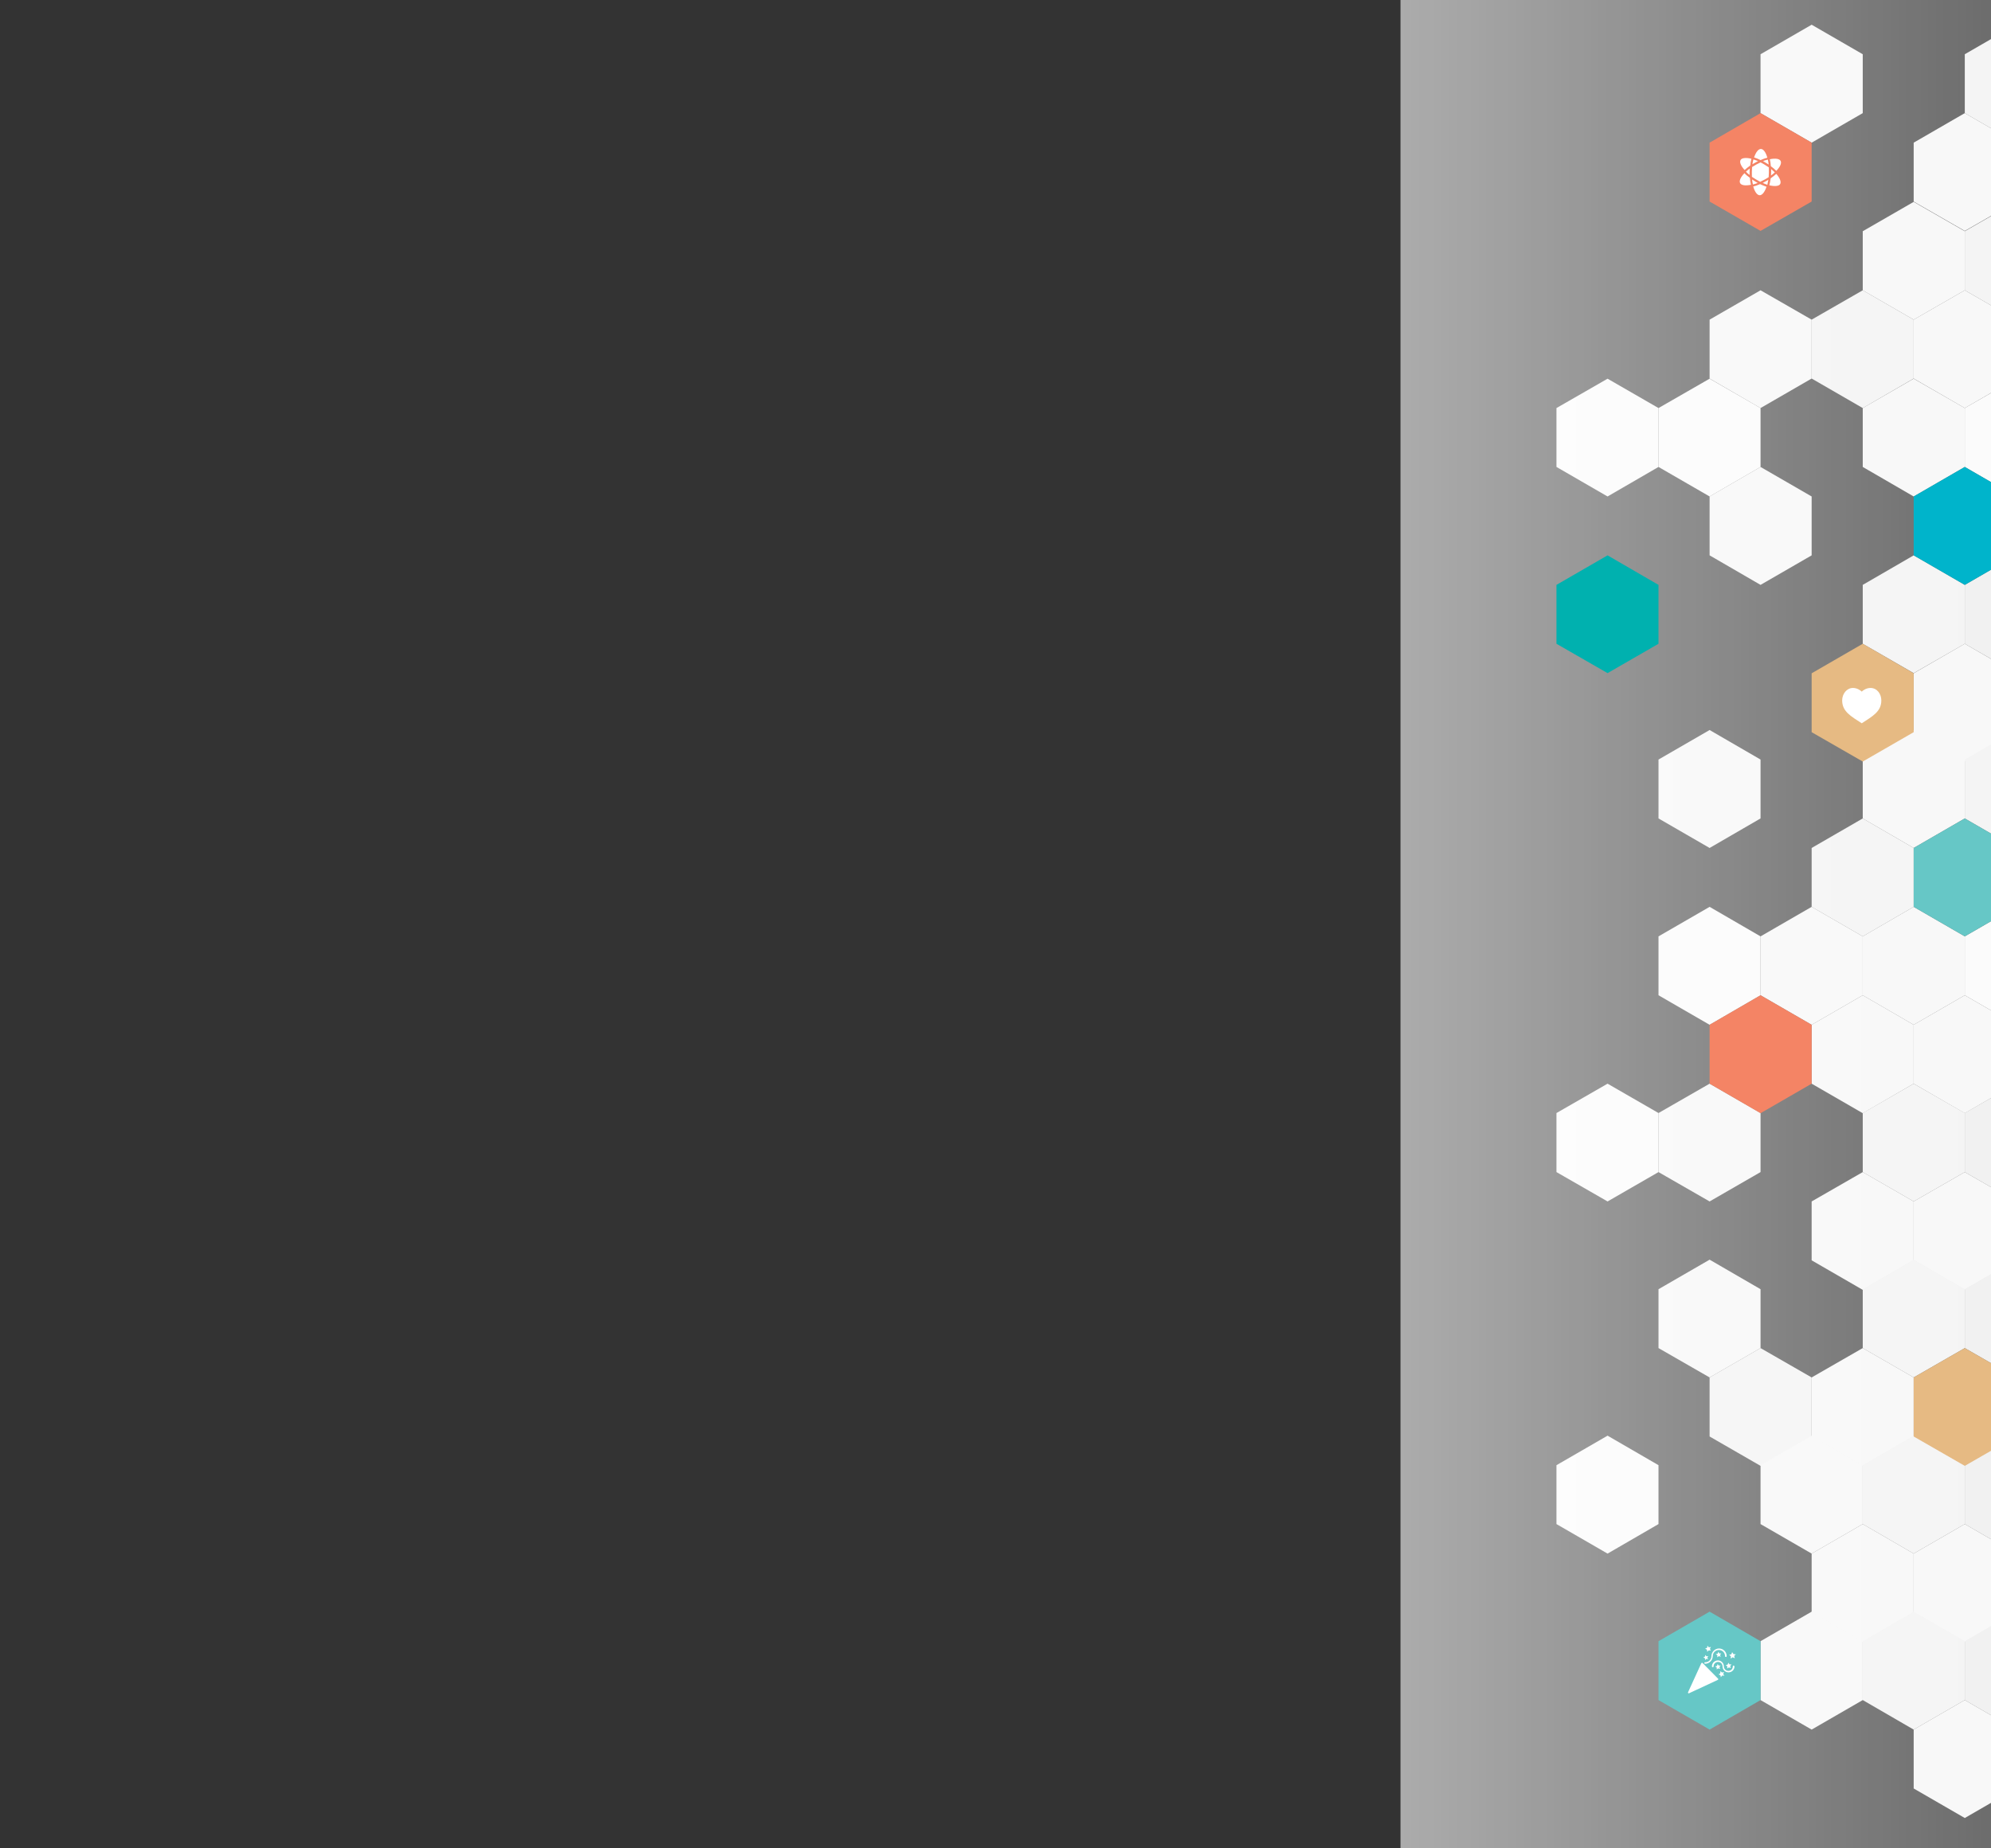 <?xml version="1.0" encoding="utf-8"?>
<!-- Generator: Adobe Illustrator 18.1.0, SVG Export Plug-In . SVG Version: 6.00 Build 0)  -->
<svg version="1.1" id="Capa_1" xmlns="http://www.w3.org/2000/svg" xmlns:xlink="http://www.w3.org/1999/xlink" x="0px" y="0px"
	 viewBox="0 0 1200 1114.1" style="enable-background:new 0 0 1200 1114.1;" xml:space="preserve">
<rect x="0" y="0" width="1200" height="1114.1" fill="#333333" stroke="none"/>
<style type="text/css">
	.st0{fill:#F5F5F5;}
	.st1{fill:#F0F0F0;}
	.st2{fill:#FAFAFA;}
	.st3{fill:#EBEBEB;}
	.st4{fill:url(#SVGID_1_);}
	.st5{fill:#F48465;}
	.st6{fill:#00B4CB;}
	.st7{fill:#00B1AF;}
	.st8{fill:#E6BA83;}
	.st9{fill:#66C7C6;}
	.st10{fill:#FFFFFF;}
</style>
<polygon class="st0" points="1184.2,175 1153.4,192.7 1122.7,175 1122.7,139.4 1153.4,121.7 1184.2,139.4 "/>
<polygon class="st1" points="1245.7,175 1215,192.7 1184.2,175 1184.2,139.4 1215,121.7 1245.7,139.4 "/>
<polygon class="st1" points="1153.4,228.2 1122.7,246 1091.9,228.2 1091.9,192.7 1122.7,175 1153.4,192.7 "/>
<polygon class="st0" points="1215,228.2 1184.2,246 1153.4,228.2 1153.4,192.7 1184.2,175 1215,192.7 "/>
<polygon class="st0" points="1276.5,228.2 1245.7,246 1215,228.2 1215,192.7 1245.7,175 1276.5,192.7 "/>
<polygon class="st0" points="1091.9,228.2 1061.1,246 1030.4,228.2 1030.4,192.7 1061.1,175 1091.9,192.7 "/>
<polygon class="st0" points="1122.7,68.2 1091.9,86 1061.1,68.2 1061.1,32.7 1091.9,14.9 1122.7,32.7 "/>
<polygon class="st1" points="1245.7,68.2 1215,86 1184.2,68.2 1184.2,32.7 1215,14.9 1245.7,32.7 "/>
<polygon class="st0" points="1215,121.5 1184.2,139.2 1153.4,121.5 1153.4,86 1184.2,68.2 1215,86 "/>
<polygon class="st0" points="1276.5,121.5 1245.7,139.2 1215,121.5 1215,86 1245.7,68.2 1276.5,86 "/>
<polygon class="st2" points="1061.1,281.5 1030.4,299.3 999.6,281.5 999.6,246 1030.4,228.3 1061.1,246 "/>
<polygon class="st0" points="1184.2,281.5 1153.4,299.3 1122.7,281.5 1122.7,246 1153.4,228.3 1184.2,246 "/>
<polygon class="st2" points="1245.7,281.5 1215,299.3 1184.2,281.5 1184.2,246 1215,228.3 1245.7,246 "/>
<polygon class="st2" points="999.6,281.5 968.9,299.3 938.1,281.5 938.1,246 968.9,228.3 999.6,246 "/>
<polygon class="st0" points="1276.5,334.8 1245.7,352.6 1215,334.8 1215,299.3 1245.7,281.5 1276.5,299.3 "/>
<polygon class="st0" points="1091.9,334.8 1061.1,352.6 1030.4,334.8 1030.4,299.3 1061.1,281.5 1091.9,299.3 "/>
<polygon class="st1" points="1184.2,388.1 1153.4,405.8 1122.7,388.1 1122.7,352.6 1153.4,334.8 1184.2,352.6 "/>
<polygon class="st3" points="1245.7,388.1 1215,405.8 1184.2,388.1 1184.2,352.6 1215,334.8 1245.7,352.6 "/>
<polygon class="st0" points="1215,441.4 1184.2,459.1 1153.4,441.4 1153.4,405.9 1184.2,388.1 1215,405.9 "/>
<polygon class="st2" points="1276.5,441.4 1245.7,459.1 1215,441.4 1215,405.9 1245.7,388.1 1276.5,405.9 "/>
<polygon class="st0" points="1061.1,493.4 1030.4,511.2 999.6,493.4 999.6,457.9 1030.4,440.1 1061.1,457.9 "/>
<polygon class="st0" points="1184.2,493.4 1153.4,511.2 1122.7,493.4 1122.7,457.9 1153.4,440.1 1184.2,457.9 "/>
<polygon class="st1" points="1245.7,493.4 1215,511.2 1184.2,493.4 1184.2,457.9 1215,440.1 1245.7,457.9 "/>
<polygon class="st1" points="1153.4,546.7 1122.7,564.5 1091.9,546.7 1091.9,511.2 1122.7,493.4 1153.4,511.2 "/>
<polygon class="st0" points="1276.5,546.7 1245.7,564.5 1215,546.7 1215,511.2 1245.7,493.4 1276.5,511.2 "/>
<polygon class="st0" points="1122.7,600 1091.9,617.8 1061.1,600 1061.1,564.5 1091.9,546.7 1122.7,564.5 "/>
<polygon class="st2" points="1061.1,600 1030.4,617.8 999.6,600 999.6,564.5 1030.4,546.7 1061.1,564.5 "/>
<polygon class="st0" points="1184.2,600 1153.4,617.8 1122.7,600 1122.7,564.5 1153.4,546.7 1184.2,564.5 "/>
<polygon class="st2" points="1245.7,600 1215,617.8 1184.2,600 1184.2,564.5 1215,546.7 1245.7,564.5 "/>
<polygon class="st0" points="1153.4,653.3 1122.7,671.1 1091.9,653.3 1091.9,617.8 1122.7,600 1153.4,617.8 "/>
<polygon class="st0" points="1215,653.3 1184.2,671.1 1153.4,653.3 1153.4,617.8 1184.2,600 1215,617.8 "/>
<polygon class="st0" points="1276.5,653.3 1245.7,671.1 1215,653.3 1215,617.8 1245.7,600 1276.5,617.8 "/>
<polygon class="st0" points="1061.1,706.6 1030.4,724.3 999.6,706.6 999.6,671 1030.4,653.3 1061.1,671 "/>
<polygon class="st1" points="1184.2,706.6 1153.4,724.3 1122.7,706.6 1122.7,671 1153.4,653.3 1184.2,671 "/>
<polygon class="st3" points="1245.7,706.6 1215,724.3 1184.2,706.6 1184.2,671 1215,653.3 1245.7,671 "/>
<polygon class="st2" points="999.6,706.6 968.9,724.3 938.1,706.6 938.1,671 968.9,653.3 999.6,671 "/>
<polygon class="st0" points="1153.4,759.8 1122.7,777.6 1091.9,759.8 1091.9,724.3 1122.7,706.6 1153.4,724.3 "/>
<polygon class="st0" points="1215,759.8 1184.2,777.6 1153.4,759.8 1153.4,724.3 1184.2,706.6 1215,724.3 "/>
<polygon class="st2" points="1276.5,759.8 1245.7,777.6 1215,759.8 1215,724.3 1245.7,706.6 1276.5,724.3 "/>
<polygon class="st0" points="1061.1,812.7 1030.4,830.4 999.6,812.7 999.6,777.2 1030.4,759.4 1061.1,777.2 "/>
<polygon class="st1" points="1184.2,812.7 1153.4,830.4 1122.7,812.7 1122.7,777.2 1153.4,759.4 1184.2,777.2 "/>
<polygon class="st3" points="1245.7,812.7 1215,830.4 1184.2,812.7 1184.2,777.2 1215,759.4 1245.7,777.2 "/>
<polygon class="st0" points="1153.4,866 1122.7,883.7 1091.9,866 1091.9,830.4 1122.7,812.7 1153.4,830.4 "/>
<polygon class="st2" points="1276.5,866 1245.7,883.7 1215,866 1215,830.4 1245.7,812.7 1276.5,830.4 "/>
<polygon class="st1" points="1091.9,866 1061.1,883.7 1030.4,866 1030.4,830.4 1061.1,812.7 1091.9,830.4 "/>
<polygon class="st0" points="1122.7,918.8 1091.9,936.6 1061.1,918.8 1061.1,883.3 1091.9,865.5 1122.7,883.3 "/>
<polygon class="st1" points="1184.2,918.8 1153.4,936.6 1122.7,918.8 1122.7,883.3 1153.4,865.5 1184.2,883.3 "/>
<polygon class="st3" points="1245.7,918.8 1215,936.6 1184.2,918.8 1184.2,883.3 1215,865.5 1245.7,883.3 "/>
<polygon class="st2" points="999.6,918.8 968.9,936.6 938.1,918.8 938.1,883.3 968.9,865.5 999.6,883.3 "/>
<polygon class="st0" points="1153.4,972.1 1122.7,989.9 1091.9,972.1 1091.9,936.6 1122.7,918.8 1153.4,936.6 "/>
<polygon class="st0" points="1215,972.1 1184.2,989.9 1153.4,972.1 1153.4,936.6 1184.2,918.8 1215,936.6 "/>
<polygon class="st2" points="1276.5,972.1 1245.7,989.9 1215,972.1 1215,936.6 1245.7,918.8 1276.5,936.6 "/>
<polygon class="st0" points="1122.7,1024.9 1091.9,1042.7 1061.1,1024.9 1061.1,989.4 1091.9,971.6 1122.7,989.4 "/>
<polygon class="st1" points="1184.2,1024.9 1153.4,1042.7 1122.7,1024.9 1122.7,989.4 1153.4,971.6 1184.2,989.4 "/>
<polygon class="st3" points="1245.7,1024.9 1215,1042.7 1184.2,1024.9 1184.2,989.4 1215,971.6 1245.7,989.4 "/>
<polygon class="st0" points="1215,1078.2 1184.2,1096 1153.4,1078.2 1153.4,1042.7 1184.2,1024.9 1215,1042.7 "/>
<polygon class="st2" points="1276.5,1078.2 1245.7,1096 1215,1078.2 1215,1042.7 1245.7,1024.9 1276.5,1042.7 "/>
<linearGradient id="SVGID_1_" gradientUnits="userSpaceOnUse" x1="1822.363" y1="8114.912" x2="1822.363" y2="8812.846" gradientTransform="matrix(0 1 -1 0 9647.704 -1285.948)">
	<stop  offset="9.900990e-03" style="stop-color:#FFFFFF;stop-opacity:0"/>
	<stop  offset="1" style="stop-color:#FFFFFF;stop-opacity:0.6"/>
</linearGradient>
<rect x="844.1" y="-42.3" class="st4" width="678.4" height="1157.4"/>
<polygon class="st5" points="1091.9,121.5 1061.1,139.2 1030.4,121.5 1030.4,86 1061.1,68.2 1091.9,86 "/>
<polygon class="st6" points="1215,334.8 1184.2,352.6 1153.4,334.8 1153.4,299.3 1184.2,281.5 1215,299.3 "/>
<polygon class="st7" points="999.6,388.1 968.9,405.8 938.1,388.1 938.1,352.6 968.9,334.8 999.6,352.6 "/>
<polygon class="st8" points="1153.4,441.4 1122.7,459.1 1091.9,441.4 1091.9,405.9 1122.7,388.1 1153.4,405.9 "/>
<polygon class="st9" points="1215,546.7 1184.2,564.5 1153.4,546.7 1153.4,511.2 1184.2,493.4 1215,511.2 "/>
<polygon class="st5" points="1091.9,653.3 1061.1,671.1 1030.4,653.3 1030.4,617.8 1061.1,600 1091.9,617.8 "/>
<polygon class="st8" points="1215,866 1184.2,883.7 1153.4,866 1153.4,830.4 1184.2,812.7 1215,830.4 "/>
<polygon class="st9" points="1061.1,1024.9 1030.4,1042.7 999.6,1024.9 999.6,989.4 1030.4,971.6 1061.1,989.4 "/>
<g transform="translate(0,-952.362)">
	<path class="st10" d="M1116.8,1367.1c-3.8,0-6.5,3.6-6.5,7.5c0,6.7,5.2,9.5,11.8,13.8c6.6-4.3,11.8-7.1,11.8-13.8
		c0-3.9-2.6-7.5-6.5-7.5c-2.5,0-4.5,1.4-5.3,2.2C1121.3,1368.5,1119.3,1367.1,1116.8,1367.1z"/>
</g>
<g>
	<path class="st10" d="M1044.9,1004.1c-0.3,0-0.5,0.2-0.5,0.5l0,0c0,1.5-1.2,2.7-2.7,2.7c-1.5,0-2.7-1.2-2.7-2.7
		c0-2-1.6-3.6-3.6-3.6s-3.6,1.6-3.6,3.6l0,0c0,0.3,0.2,0.5,0.5,0.5s0.5-0.2,0.5-0.5c0-1.5,1.2-2.7,2.7-2.7c1.5,0,2.7,1.2,2.7,2.7
		c0,2,1.6,3.6,3.6,3.6s3.6-1.6,3.6-3.6l0,0C1045.3,1004.3,1045.1,1004.1,1044.9,1004.1L1044.9,1004.1z"/>
	<path class="st10" d="M1027.2,1002.5c0,0.3,0.2,0.5,0.5,0.5c2.5,0,4.6-2.1,4.6-4.6c0-2,1.6-3.7,3.7-3.7c2,0,3.7,1.6,3.7,3.7v0
		c0,0.3,0.2,0.5,0.5,0.5c0.3,0,0.5-0.2,0.5-0.5c0-2.5-2.1-4.6-4.6-4.6c-2.5,0-4.6,2.1-4.6,4.6c0,2-1.6,3.7-3.7,3.7
		C1027.4,1002.1,1027.2,1002.3,1027.2,1002.5z"/>
	<path class="st10" d="M1026.2,1002.6c-0.2-0.2-0.5-0.2-0.7,0c0,0-0.1,0.1-0.1,0.1l-8,17.5c-0.1,0.2,0,0.5,0.2,0.6
		c0.1,0.1,0.3,0.1,0.4,0l17.4-8.1c0.2-0.1,0.3-0.4,0.2-0.6c0-0.1-0.1-0.1-0.1-0.1L1026.2,1002.6z"/>
	<polygon class="st10" points="1027.7,1000.8 1028.5,1000 1029.5,1000.3 1029,999.3 1029.6,998.4 1028.5,998.5 1027.8,997.7 
		1027.6,998.7 1026.6,999.2 1027.6,999.7 	"/>
	<polygon class="st10" points="1029,995.8 1029.9,994.9 1031.1,995.1 1030.6,994 1031.2,992.9 1029.9,993.1 1029.1,992.1 
		1028.9,993.4 1027.7,993.9 1028.8,994.5 	"/>
	<polygon class="st10" points="1036.3,996.8 1035.6,995.8 1035.3,996.9 1034.1,997.2 1035.1,997.9 1035,999.1 1036,998.4 
		1037.1,998.8 1036.7,997.7 1037.4,996.8 	"/>
	<polygon class="st10" points="1041.1,1004.6 1041,1005.9 1042,1005.2 1043.2,1005.6 1042.8,1004.4 1043.6,1003.4 1042.4,1003.4 
		1041.7,1002.4 1041.3,1003.5 1040.1,1003.9 	"/>
	<polygon class="st10" points="1035.9,1004.1 1035.2,1003.2 1034.9,1004.3 1033.8,1004.6 1034.7,1005.3 1034.7,1006.4 
		1035.6,1005.8 1036.7,1006.1 1036.3,1005 1037,1004.1 	"/>
	<polygon class="st10" points="1046.2,997.3 1044.8,997.2 1044,996 1043.5,997.3 1042.2,997.6 1043.2,998.5 1043.1,999.9 
		1044.3,999.1 1045.6,999.7 1045.2,998.3 	"/>
	<polygon class="st10" points="1039.1,1008 1037.9,1008.3 1036.9,1007.5 1036.8,1008.8 1035.8,1009.4 1036.9,1009.9 1037.2,1011.1 
		1038,1010.1 1039.3,1010.2 1038.6,1009.2 	"/>
</g>
<g>
	<g>
		<path class="st10" d="M1060.9,109.6c1.3-0.6,4-2,5.1-2.8c0.1-1.3,0.2-4.6,0.1-5.9c-1.1-0.8-3.9-2.5-5-3c-1.2,0.5-4.1,2.1-5.1,2.8
			c-0.1,1.3-0.2,4.6-0.1,5.9C1056.9,107.3,1059.7,109,1060.9,109.6z M1066,99.2c-0.1-1.1-0.3-2.1-0.5-3c-0.9,0.2-1.9,0.5-2.9,0.9
			C1063.2,97.5,1065.5,98.9,1066,99.2z M1055.6,95.7c-3.3-0.8-5.8-0.5-6.5,0.7c-0.8,1.3,0.1,3.6,2.4,6.1c1-0.9,2.1-1.8,3.4-2.7
			C1055,98.5,1055.2,97.1,1055.6,95.7z M1056,108.2c0.1,1.1,0.3,2.1,0.5,3c0.9-0.2,1.9-0.5,2.9-0.9
			C1058.8,109.9,1056.5,108.6,1056,108.2z M1070.6,104.8c-1,0.9-2.1,1.8-3.4,2.7c-0.2,1.5-0.5,2.9-0.8,4.2c3.3,0.8,5.8,0.5,6.5-0.7
			C1073.7,109.7,1072.8,107.4,1070.6,104.8z M1060.8,111c-1.4,0.6-2.7,1.1-4.1,1.4c0.9,3.3,2.4,5.3,3.9,5.3c1.5,0,3-1.9,4.1-5.1
			C1063.5,112.2,1062.2,111.6,1060.8,111z M1061.1,96.5c1.4-0.6,2.7-1.1,4.1-1.4c-0.9-3.3-2.4-5.3-3.9-5.3c-1.5,0-3,1.9-4.1,5.1
			C1058.4,95.3,1059.8,95.8,1061.1,96.5z M1070.6,103c2.4-2.5,3.3-4.7,2.6-6c-0.7-1.3-3.1-1.7-6.5-1c0.3,1.3,0.5,2.7,0.6,4.2
			C1068.6,101.1,1069.7,102.1,1070.6,103z M1051.4,104.4c-2.4,2.5-3.3,4.7-2.6,6c0.7,1.3,3.1,1.7,6.5,1c-0.3-1.3-0.5-2.7-0.6-4.2
			C1053.4,106.3,1052.3,105.4,1051.4,104.4z M1054.5,105.5c0-0.6,0-3.3,0.1-3.9c-0.9,0.6-1.6,1.3-2.3,1.9
			C1052.9,104.2,1053.7,104.9,1054.5,105.5z M1067.5,101.9c0,0.6,0,3.3-0.1,3.9c0.9-0.6,1.6-1.3,2.3-1.9
			C1069,103.2,1068.3,102.6,1067.5,101.9z M1065.8,108.4c-0.5,0.3-2.9,1.6-3.4,1.9c1,0.4,1.9,0.8,2.8,1.1
			C1065.4,110.5,1065.6,109.5,1065.8,108.4z M1056.8,96.1c-0.2,0.9-0.5,1.9-0.6,2.9c0.5-0.3,2.9-1.6,3.4-1.9
			C1058.6,96.7,1057.7,96.4,1056.8,96.1z"/>
	</g>
</g>
</svg>
